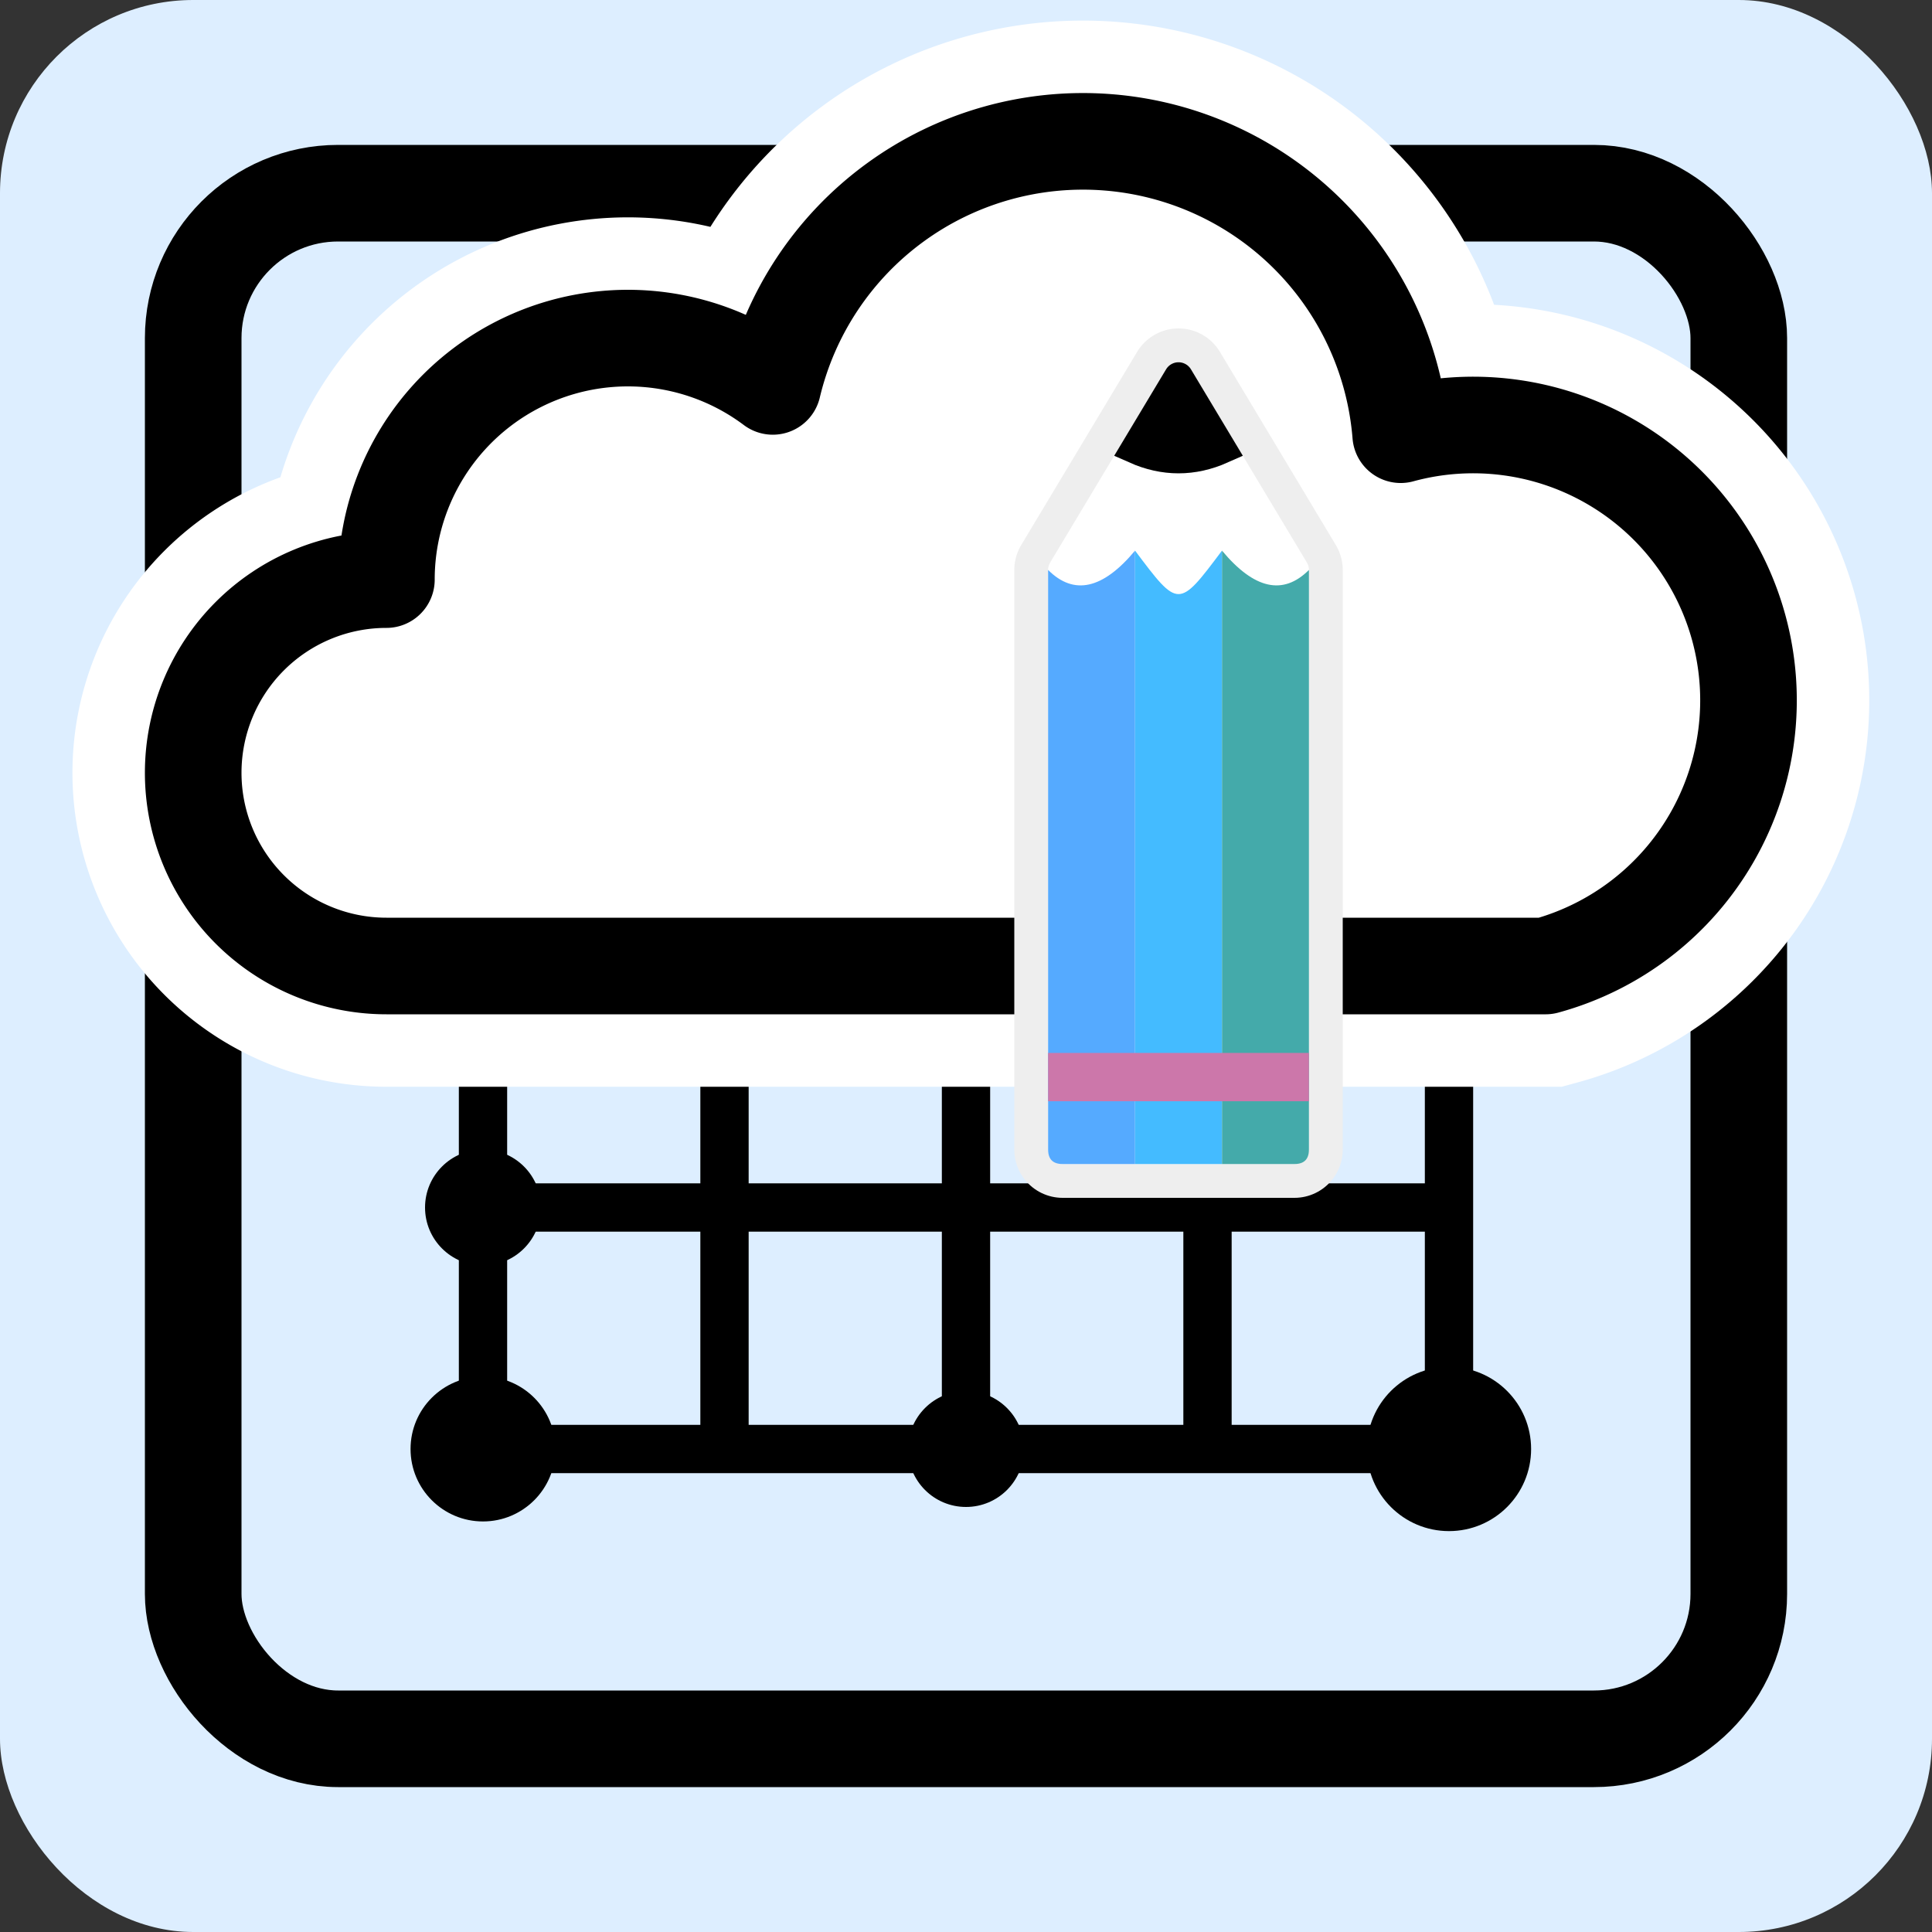 <svg width="100" height="100" viewBox="-1000 -1000 2000 2000" xmlns="http://www.w3.org/2000/svg">
    <rect x="-1000" y="-1000" width="2000" height="2000" fill="#333333" stroke="none"/>
    <defs>
        <line
            id="vertical-line"
            x1="-500"
            y1="-100"
            x2="-500"
            y2="500"
            width="10"
            stroke="black"
            stroke-width="50"
        />
        <line
            id="horizontal-line"
            x1="-500"
            y1="0"
            x2="500"
            y2="0"
            width="10"
            stroke="black"
            stroke-width="50"
        />
    </defs>
    <rect
        x="-1000"
        y="-1000"
        width="2000"
        height="2000"
        rx="200"
        fill="#def"
    />
    <rect
        x="-800"
        y="-800"
        width="1600"
        height="1600"
        fill="none"
        stroke="black"
        stroke-width="100"
        rx="150"
    />
    <use href="#vertical-line" />
    <use href="#vertical-line" transform="translate(250)" />
    <use href="#vertical-line" transform="translate(500)" />
    <use href="#vertical-line" transform="translate(750)" />
    <use href="#vertical-line" transform="translate(1000)" />
    <use href="#horizontal-line" transform="translate(0, 250)" />
    <use href="#horizontal-line" transform="translate(0, 500)" />
    <circle cx="-500" cy="500" r="75" fill="black" />
    <circle cx="500" cy="500" r="85" fill="black" />
    <circle cx="-500" cy="250" r="60" fill="black" />
    <circle cx="0" cy="500" r="60" fill="black" />
    <g>
        <path
            d="M -600 0 L 600 0 A 1 1 0 1 0 450 -550 A 330 330 0 0 0 -200 -600 A 250 250 0 0 0 -600 -400 A 1 1 0 0 0 -600 0 Z"
            fill="white"
            stroke="white"
            stroke-width="250"
        />
        <path
            d="M -600 0 L 600 0 A 1 1 0 1 0 450 -550 A 330 330 0 0 0 -200 -600 A 250 250 0 0 0 -600 -400 A 1 1 0 0 0 -600 0 Z"
            fill="none"
            stroke="black"
            stroke-width="100"
            stroke-linejoin="round"
        />
    </g>
    <g transform="translate(220,-610)">
        <polygon
            points="0,0 -120,200 -120,800 120,800 120,200"
            fill="#eee"
            stroke="#eee"
            stroke-width="100"
            stroke-linejoin="round"
        />
        <polygon
            points="0,0 -120,200 -120,800 120,800 120,200"
            fill="white"
            stroke="white"
            stroke-width="30"
            strokeLinecap="round"
            stroke-linejoin="round"
            rx="500"
        />
        <path
            d="M 0 0 l -45 75 q 45 20 90 0 L 0 0"
            fill="black"
            stroke="black"
            stroke-width="30"
            stroke-linecap="round"
        />
        <path
            d="M -135 200 l 0 600 q 0 15 15 15 l 75 0 0 -635 q -50 60 -90 20"
            fill="#5af"
        />
        <path
            d="M -45 180 l 0 635 90 0 0 -635 c -45 60 -45 60 -90 0"
            fill="#4bf"
        />
        <path
            d="M 135 200 l 0 600 q 0 15 -15 15 l -75 0 0 -635 q 50 60 90 20"
            fill="#4aa"
        />
        <rect x="-135" y="700" width="270" height="50" fill="#c7a" />
    </g>
</svg>